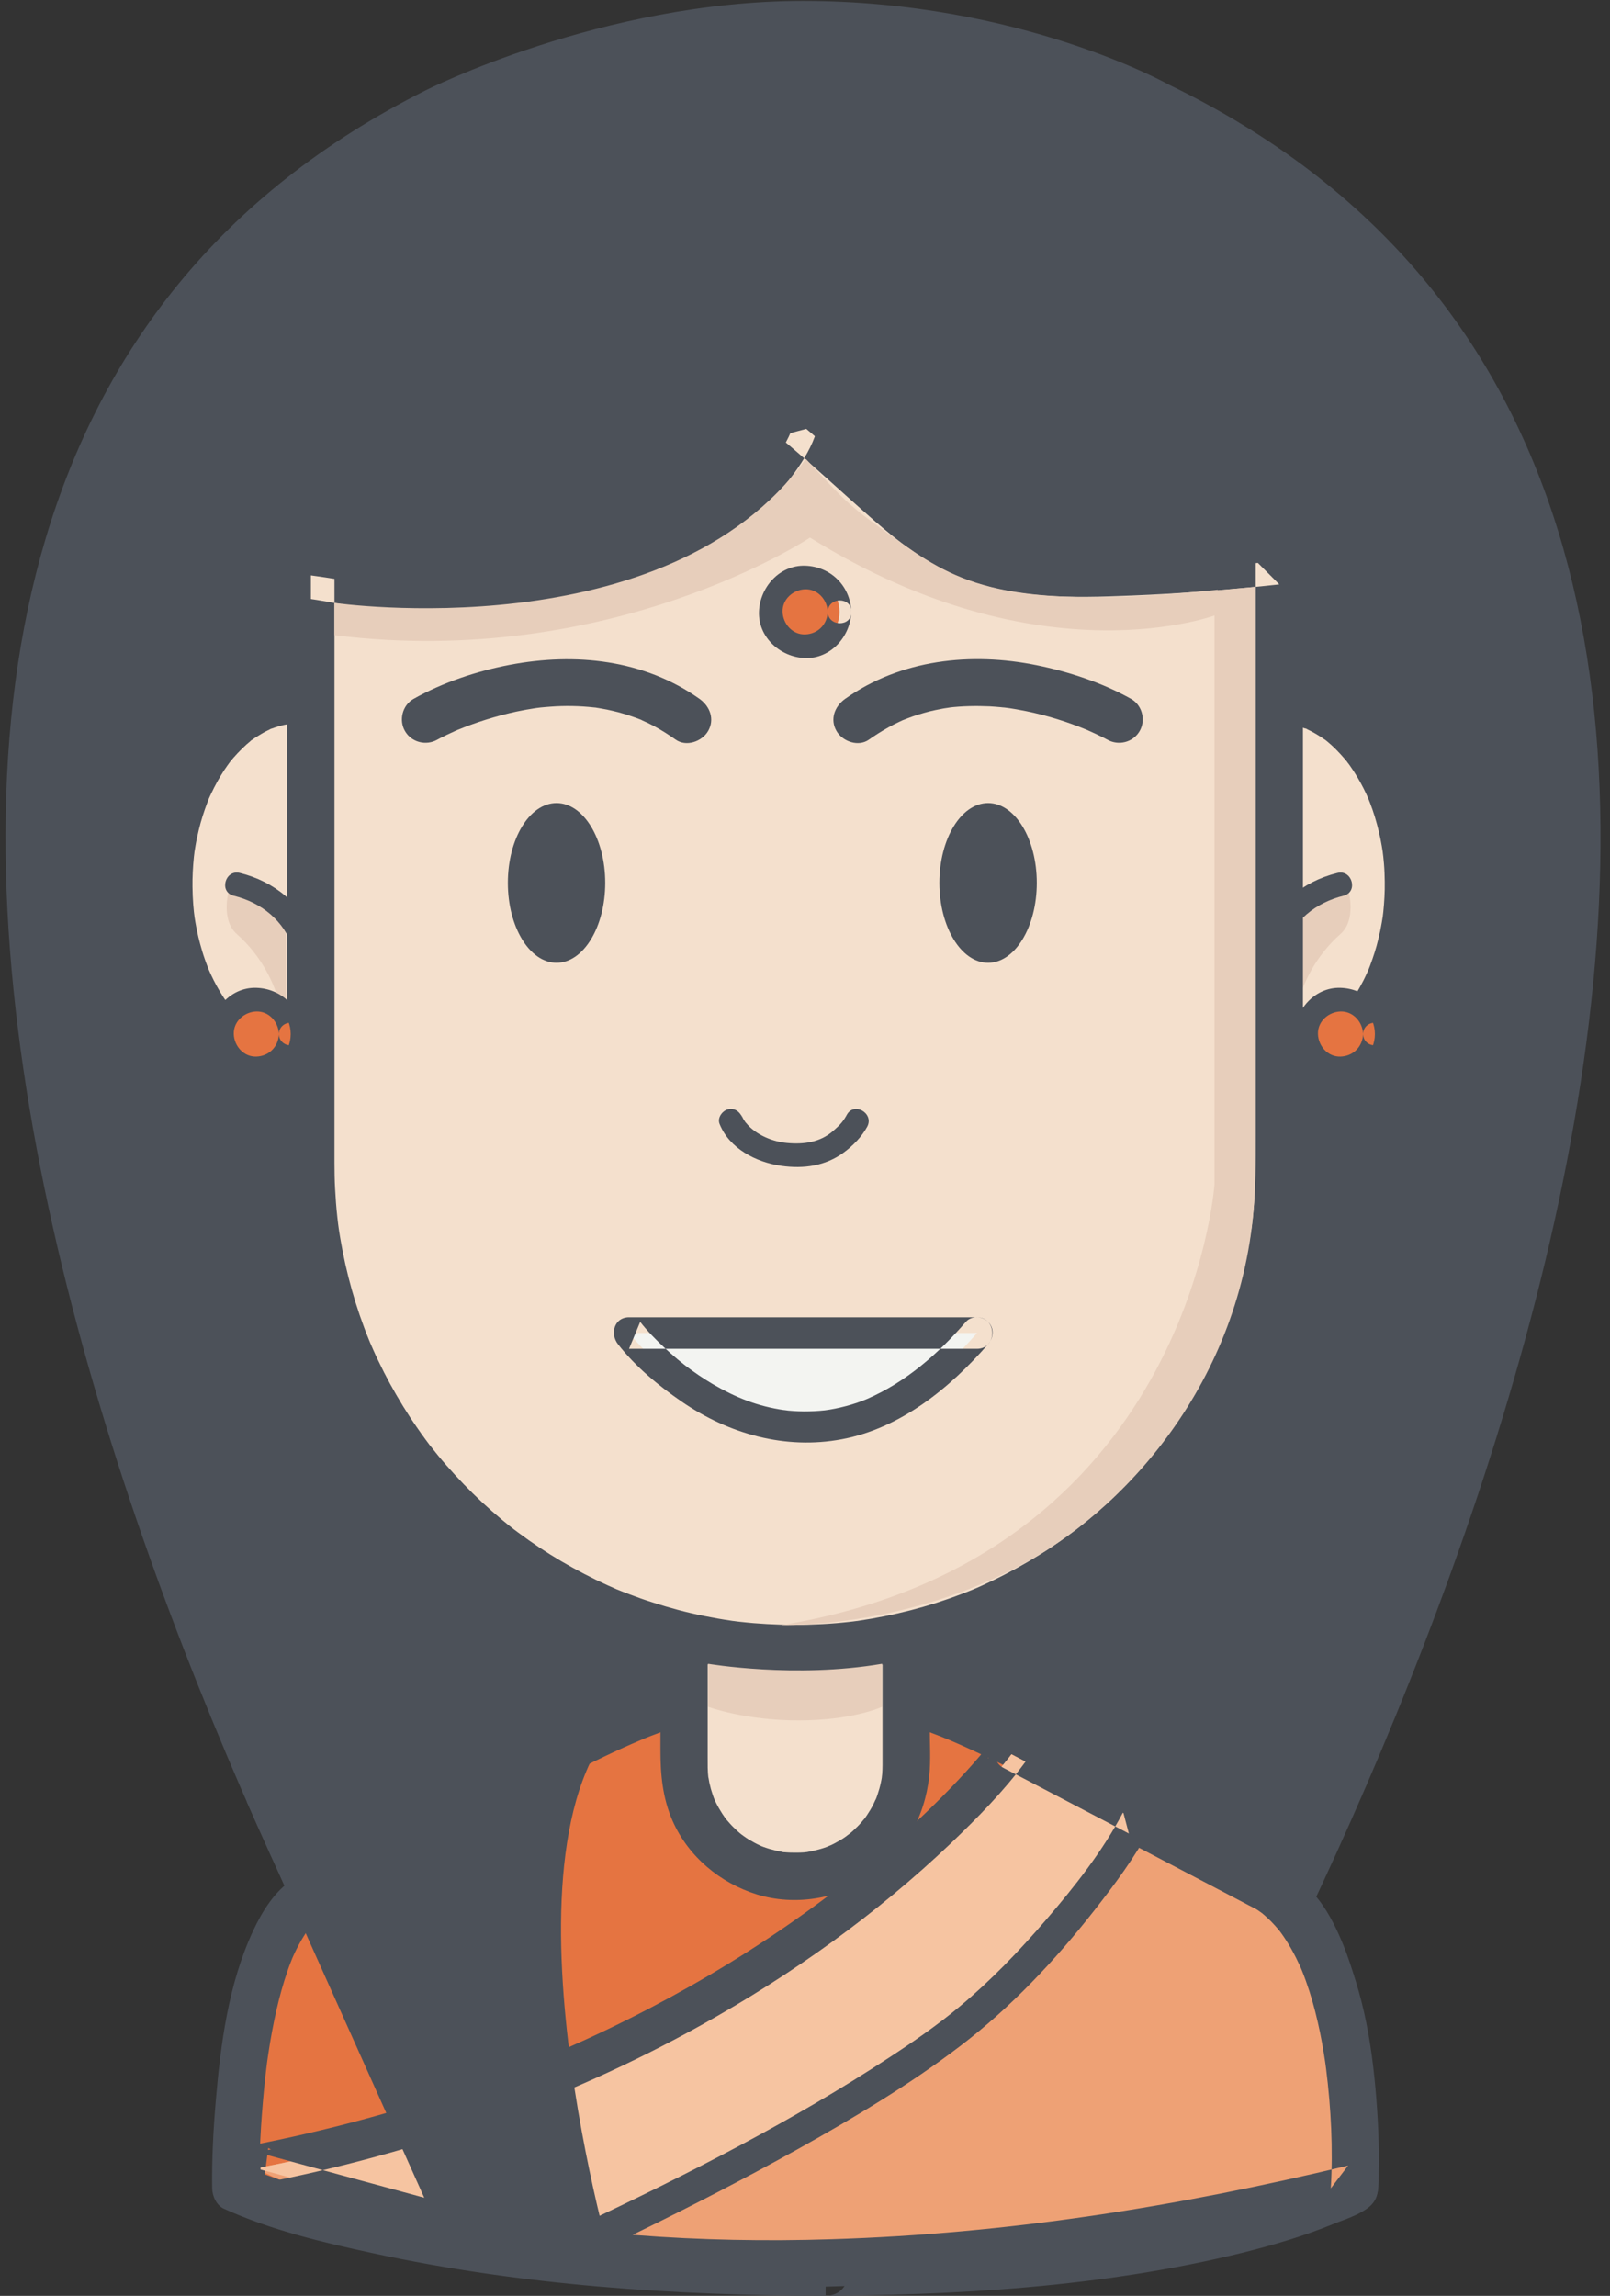 <?xml version="1.0" encoding="UTF-8"?>
<svg width="162px" height="231px" viewBox="0 0 162 231" version="1.1" xmlns="http://www.w3.org/2000/svg" xmlns:xlink="http://www.w3.org/1999/xlink">
    <rect x="0" y="0" width="162" height="231" fill="#333333" stroke="none"/>
    <!-- Generator: Sketch 48.2 (47327) - http://www.bohemiancoding.com/sketch -->
    <title>female3</title>
    <desc>Created with Sketch.</desc>
    <defs></defs>
    <g id="Page-1" stroke="none" stroke-width="1" fill="none" fill-rule="evenodd">
        <g id="female3">
            <path d="M42.808,9.101 C-40.685,50.985 21.364,180.47 44.6,220.58 L117.005,220.58 C140.347,180.28 202.869,49.771 117.613,8.519 C117.613,8.519 102.655,0.092 80.802,0.092 C60.551,0.092 42.808,9.101 42.808,9.101" id="Fill-512" fill="#4C5159"></path>
            <path d="M115.598,88.98 C115.598,99.23 121.443,107.54 128.655,107.54 C135.866,107.54 141.712,99.23 141.712,88.98 C141.712,78.72 135.866,70.41 128.655,70.41 C121.443,70.41 115.598,78.72 115.598,88.98" id="Fill-513" fill="#F4E0CD"></path>
            <path d="M113.224,88.98 C113.259,96.39 116.244,105.34 123.46,108.71 C126.844,110.29 130.462,110.22 133.849,108.71 C137.08,107.27 139.584,104.29 141.204,101.22 C145.133,93.78 145.032,84.18 141.204,76.73 C139.605,73.62 137.054,70.74 133.849,69.24 C130.465,67.66 126.848,67.73 123.46,69.24 C120.229,70.68 117.726,73.67 116.105,76.73 C114.127,80.48 113.243,84.76 113.224,88.98 C113.208,92.04 117.96,92.04 117.974,88.98 C117.992,85.19 118.806,81.55 120.624,78.37 C120.834,78.01 121.062,77.65 121.297,77.3 C121.412,77.13 121.532,76.96 121.653,76.79 C122.052,76.24 121.358,77.15 121.779,76.63 C122.313,75.96 122.91,75.35 123.551,74.79 C123.694,74.66 123.842,74.54 123.989,74.42 C123.542,74.78 124.036,74.4 124.112,74.34 C124.412,74.13 124.729,73.94 125.049,73.76 C125.363,73.57 125.69,73.42 126.023,73.27 C125.463,73.52 126.021,73.28 126.123,73.25 C126.348,73.16 126.575,73.1 126.805,73.03 C127.148,72.93 127.499,72.87 127.852,72.81 C127.211,72.91 127.809,72.82 127.933,72.81 C128.113,72.79 128.292,72.79 128.474,72.78 C128.834,72.77 129.196,72.79 129.556,72.82 C130.169,72.88 129.028,72.74 129.634,72.84 C129.868,72.88 130.102,72.93 130.332,72.99 C130.679,73.07 131.02,73.18 131.354,73.31 C131.931,73.51 130.892,73.09 131.452,73.34 C131.617,73.42 131.778,73.5 131.94,73.58 C132.267,73.75 132.581,73.94 132.891,74.14 C133.046,74.24 133.199,74.34 133.351,74.45 C133.562,74.61 133.552,74.6 133.319,74.42 C133.42,74.5 133.517,74.58 133.614,74.66 C134.216,75.16 134.761,75.73 135.272,76.32 C135.404,76.47 135.53,76.63 135.655,76.78 C135.321,76.37 135.738,76.91 135.777,76.96 C136.063,77.36 136.325,77.77 136.578,78.19 C137.028,78.94 137.415,79.72 137.761,80.53 C137.566,80.08 137.849,80.76 137.86,80.8 C137.943,81.01 138.019,81.22 138.094,81.44 C138.273,81.95 138.429,82.47 138.57,83 C138.825,83.93 139.009,84.88 139.151,85.83 C139.082,85.38 139.189,86.18 139.189,86.19 C139.218,86.44 139.238,86.69 139.258,86.93 C139.308,87.53 139.327,88.12 139.335,88.72 C139.351,89.74 139.291,90.75 139.189,91.76 C139.189,91.77 139.086,92.58 139.151,92.12 C139.118,92.36 139.076,92.6 139.034,92.84 C138.941,93.4 138.821,93.95 138.688,94.49 C138.471,95.4 138.186,96.28 137.86,97.15 C137.849,97.19 137.57,97.88 137.761,97.42 C137.676,97.63 137.582,97.83 137.488,98.03 C137.277,98.5 137.04,98.95 136.792,99.39 C136.586,99.76 136.36,100.12 136.13,100.48 C136.017,100.65 135.896,100.82 135.777,100.99 C135.739,101.05 135.327,101.59 135.655,101.17 C135.131,101.84 134.538,102.46 133.902,103.04 C133.761,103.17 133.614,103.29 133.468,103.41 C132.978,103.82 133.858,103.13 133.351,103.5 C133.052,103.72 132.737,103.92 132.42,104.1 C132.107,104.29 131.78,104.45 131.452,104.61 C130.896,104.87 131.925,104.42 131.354,104.64 C131.131,104.73 130.904,104.8 130.676,104.87 C130.334,104.97 129.984,105.05 129.634,105.11 C129.03,105.23 130.168,105.06 129.556,105.13 C129.376,105.14 129.196,105.15 129.018,105.16 C128.655,105.18 128.292,105.17 127.933,105.14 C127.811,105.13 127.204,105.05 127.852,105.14 C127.615,105.11 127.384,105.06 127.15,105.01 C126.802,104.93 126.462,104.82 126.123,104.71 C126.021,104.67 125.456,104.44 126.023,104.68 C125.855,104.61 125.693,104.53 125.531,104.45 C125.202,104.29 124.886,104.11 124.575,103.91 C124.417,103.82 124.264,103.71 124.112,103.61 C124.009,103.54 123.908,103.46 123.808,103.39 C124.039,103.57 124.05,103.58 123.842,103.41 C123.235,102.92 122.685,102.37 122.168,101.78 C122.035,101.63 121.907,101.48 121.779,101.32 C121.353,100.8 122.059,101.71 121.653,101.16 C121.363,100.77 121.099,100.36 120.843,99.94 C120.345,99.14 119.925,98.29 119.549,97.42 C119.745,97.88 119.462,97.19 119.45,97.15 C119.367,96.94 119.292,96.73 119.216,96.51 C119.036,96 118.883,95.48 118.739,94.95 C118.613,94.49 118.509,94.02 118.411,93.56 C118.36,93.32 118.317,93.08 118.274,92.84 C118.26,92.76 118.126,91.87 118.178,92.26 C118.036,91.17 117.979,90.07 117.974,88.98 C117.96,85.91 113.208,85.91 113.224,88.98" id="Fill-514" fill="#4C5159"></path>
            <path d="M135.686,89.64 C135.686,89.64 136.509,92.54 134.885,93.97 C129.765,98.48 129.927,105.08 129.927,105.08 L129.927,93.32 L131.589,91.46 L135.686,89.64" id="Fill-515" fill="#E7CEBB"></path>
            <path d="M128.7,99.23 C128.571,97.74 128.771,96.73 129.232,95.33 C130.117,92.63 132.391,90.82 135.2,90.12 C136.686,89.75 136.056,87.46 134.569,87.83 C131.063,88.7 128.376,90.95 127.075,94.32 C126.496,95.83 126.183,97.61 126.324,99.23 C126.457,100.74 128.834,100.75 128.7,99.23" id="Fill-516" fill="#4C5159"></path>
            <path d="M81.572,228.61 C122.453,228.61 136.283,220.18 136.283,220.18 C136.283,220.18 136.625,197.01 129.442,191.21 C129.442,191.21 102.587,174 91.128,171.02 L68.88,171.02 C57.42,174 30.566,191.21 30.566,191.21 C23.381,197.01 23.725,220.18 23.725,220.18 C23.725,220.18 42.197,228.61 83.076,228.61 L81.572,228.61" id="Fill-517" fill="#E57441"></path>
            <path d="M81.572,230.99 C96.081,230.98 110.882,230.14 125.02,226.66 C128.143,225.88 131.251,224.97 134.23,223.74 C135.441,223.25 137.6,222.63 138.333,221.38 C138.93,220.36 138.66,218.64 138.632,217.52 C138.574,215.24 138.442,212.97 138.235,210.7 C137.71,204.91 136.86,198.84 134.211,193.59 C133.344,191.88 132.117,190.1 130.472,189.06 C129.468,188.42 128.456,187.78 127.443,187.16 C122.93,184.35 118.363,181.63 113.738,179.02 C108.298,175.95 102.769,173 97.005,170.58 C95.874,170.11 94.729,169.66 93.568,169.27 C92.699,168.98 91.79,168.64 90.862,168.64 C88.673,168.64 86.481,168.64 84.29,168.64 C81.1,168.64 77.909,168.64 74.719,168.64 C72.79,168.64 70.858,168.64 68.928,168.64 C67.898,168.64 66.751,169.16 65.791,169.5 C64.455,169.97 63.146,170.51 61.844,171.07 C56.198,173.49 50.782,176.46 45.446,179.49 C40.946,182.04 36.505,184.7 32.11,187.44 C31.216,187.99 30.324,188.55 29.436,189.12 C27.624,190.28 26.36,192.36 25.472,194.26 C22.979,199.61 22.191,205.68 21.701,211.5 C21.458,214.38 21.307,217.29 21.349,220.18 C21.36,220.96 21.779,221.89 22.526,222.23 C27.271,224.39 32.519,225.63 37.587,226.72 C52.487,229.94 67.863,230.98 83.076,230.99 C83.076,229.4 83.076,227.82 83.076,226.24 C82.575,226.24 82.074,226.24 81.572,226.24 C78.51,226.24 78.51,230.99 81.572,230.99 C82.074,230.99 82.575,230.99 83.076,230.99 C86.141,230.99 86.141,226.24 83.076,226.24 C74.146,226.23 65.213,225.84 56.331,224.9 C55.446,224.8 54.563,224.7 53.68,224.6 C53.252,224.54 52.824,224.49 52.397,224.44 C52.188,224.41 51.977,224.38 51.768,224.36 C51.667,224.34 50.781,224.23 51.366,224.3 C49.741,224.09 48.119,223.84 46.5,223.58 C43.742,223.13 40.993,222.61 38.264,222.01 C34.739,221.24 31.234,220.33 27.809,219.19 C26.948,218.9 26.092,218.59 25.247,218.26 C24.949,218.14 24.064,217.77 25.145,218.23 C25.071,218.2 24.996,218.16 24.923,218.13 C25.315,218.82 25.708,219.5 26.099,220.18 C26.053,216.91 26.245,213.63 26.553,210.37 C26.615,209.71 26.687,209.04 26.765,208.38 C26.805,208.04 26.847,207.7 26.891,207.36 C26.805,208.03 26.883,207.43 26.9,207.31 C26.932,207.08 26.966,206.85 27.001,206.62 C27.215,205.18 27.479,203.74 27.798,202.33 C28.107,200.96 28.481,199.6 28.939,198.28 C29.044,197.97 29.155,197.67 29.271,197.38 C29.327,197.23 29.386,197.08 29.445,196.94 C29.189,197.57 29.393,197.06 29.448,196.94 C29.706,196.35 29.996,195.78 30.313,195.23 C30.453,194.99 30.602,194.75 30.755,194.52 C30.859,194.36 31.428,193.61 30.934,194.24 C31.271,193.81 31.649,193.41 32.06,193.05 C32.416,192.74 31.493,193.44 31.869,193.2 C31.995,193.12 32.123,193.04 32.25,192.96 C33.479,192.18 34.715,191.41 35.955,190.64 C40.687,187.73 45.473,184.89 50.332,182.19 C53.098,180.65 55.891,179.16 58.725,177.75 C60.046,177.09 61.379,176.45 62.724,175.84 C63.326,175.57 63.931,175.31 64.539,175.05 C63.877,175.33 64.828,174.93 64.99,174.86 C65.316,174.73 65.645,174.6 65.974,174.48 C67.022,174.07 68.085,173.71 69.167,173.4 C69.784,173.23 68.419,173.39 69.17,173.39 C69.539,173.39 69.908,173.39 70.276,173.39 C72.675,173.39 75.073,173.39 77.472,173.39 C80.714,173.39 83.957,173.39 87.198,173.39 C88.276,173.39 89.353,173.39 90.429,173.39 C90.651,173.39 90.874,173.39 91.097,173.39 C90.603,173.39 90.482,173.3 90.957,173.43 C91.241,173.51 91.522,173.6 91.803,173.69 C92.94,174.05 94.057,174.47 95.161,174.92 C95.307,174.98 95.451,175.04 95.596,175.1 C96.111,175.32 95.098,174.89 95.616,175.11 C95.917,175.24 96.218,175.37 96.517,175.5 C97.193,175.8 97.866,176.11 98.534,176.42 C108.346,181.01 117.71,186.64 126.872,192.4 C127.258,192.64 127.641,192.88 128.023,193.13 C128.091,193.17 128.161,193.21 128.229,193.26 C127.97,193.09 127.694,192.83 128.039,193.13 C128.259,193.32 128.46,193.53 128.657,193.74 C128.784,193.88 129.345,194.6 128.864,193.97 C129.026,194.18 129.179,194.41 129.328,194.63 C129.669,195.15 129.966,195.7 130.239,196.26 C130.374,196.53 130.5,196.8 130.621,197.08 C130.841,197.58 130.412,196.57 130.621,197.08 C130.681,197.23 130.737,197.38 130.792,197.52 C131.048,198.18 131.269,198.85 131.474,199.53 C131.89,200.89 132.217,202.29 132.498,203.69 C132.636,204.37 132.759,205.06 132.872,205.75 C132.929,206.1 132.981,206.44 133.032,206.79 C133.058,206.96 133.083,207.13 133.106,207.31 C133.124,207.42 133.14,207.53 133.155,207.65 C133.108,207.3 133.102,207.26 133.138,207.53 C133.474,210.1 133.677,212.69 133.801,215.29 C133.876,216.92 133.931,218.55 133.907,220.18 C134.3,219.5 134.691,218.82 135.084,218.13 C134.862,218.27 134.628,218.38 134.396,218.5 C134.102,218.65 133.805,218.79 133.506,218.92 C133.318,219.01 133.13,219.09 132.942,219.17 C132.422,219.4 133.32,219.01 133.137,219.09 C133.002,219.15 132.868,219.2 132.733,219.26 C129.66,220.5 126.453,221.42 123.233,222.2 C120.827,222.79 118.399,223.27 115.96,223.7 C114.511,223.95 113.058,224.18 111.602,224.39 C111.408,224.42 111.215,224.44 111.021,224.47 C110.929,224.48 110.271,224.57 110.866,224.49 C110.465,224.54 110.063,224.6 109.661,224.65 C108.754,224.76 107.847,224.87 106.938,224.97 C98.519,225.9 90.039,226.23 81.572,226.24 C78.51,226.24 78.51,230.99 81.572,230.99" id="Fill-518" fill="#4C5159"></path>
            <path d="M68.831,164.23 L68.831,177.61 C68.831,183.78 73.833,188.79 80.005,188.79 C86.175,188.79 91.177,183.78 91.177,177.61 L91.177,164.23 L68.831,164.23" id="Fill-519" fill="#F4E0CD"></path>
            <path d="M66.455,164.23 C66.455,168.17 66.455,172.12 66.455,176.06 C66.455,178.54 66.66,180.89 67.678,183.21 C69.254,186.79 72.45,189.46 76.164,190.61 C79.966,191.79 84.331,191.07 87.599,188.82 C91.033,186.47 93.057,182.82 93.499,178.71 C93.673,177.09 93.552,175.39 93.552,173.76 C93.552,171.29 93.552,168.82 93.552,166.35 C93.552,165.65 93.552,164.94 93.552,164.23 C93.552,162.94 92.472,161.86 91.177,161.86 C83.797,161.86 76.417,161.86 69.038,161.86 C68.968,161.86 68.9,161.86 68.831,161.86 C65.768,161.86 65.768,166.61 68.831,166.61 C76.21,166.61 83.59,166.61 90.97,166.61 C91.038,166.61 91.106,166.61 91.177,166.61 C90.385,165.82 89.593,165.03 88.801,164.23 C88.801,168.17 88.801,172.12 88.801,176.06 C88.801,176.57 88.801,177.09 88.801,177.6 C88.801,177.9 88.787,178.2 88.767,178.5 C88.763,178.56 88.669,179.28 88.749,178.73 C88.719,178.94 88.675,179.15 88.632,179.36 C88.545,179.78 88.423,180.19 88.29,180.59 C88.224,180.79 88.146,180.99 88.067,181.18 C88.263,180.69 87.911,181.48 87.868,181.57 C87.68,181.94 87.462,182.29 87.231,182.64 C87.118,182.81 86.994,182.98 86.872,183.14 C87.183,182.72 86.76,183.26 86.72,183.3 C86.449,183.62 86.153,183.91 85.851,184.19 C85.698,184.33 85.54,184.46 85.382,184.59 C85.78,184.26 85.109,184.79 85.03,184.84 C84.687,185.08 84.324,185.28 83.958,185.48 C83.773,185.58 83.583,185.66 83.394,185.75 C83.876,185.53 83.243,185.8 83.183,185.83 C82.785,185.98 82.376,186.09 81.964,186.19 C81.756,186.25 81.544,186.28 81.333,186.32 C81.054,186.37 81.05,186.37 81.323,186.33 C81.177,186.35 81.032,186.36 80.888,186.38 C80.446,186.41 80.002,186.41 79.56,186.4 C79.339,186.39 79.12,186.38 78.902,186.36 C78.188,186.29 79.376,186.44 78.673,186.32 C78.252,186.25 77.837,186.15 77.427,186.03 C77.224,185.97 77.024,185.9 76.824,185.83 C76.692,185.78 76.562,185.73 76.431,185.68 C76.677,185.78 76.675,185.77 76.423,185.66 C76.045,185.49 75.682,185.28 75.325,185.07 C75.147,184.96 74.976,184.84 74.806,184.72 C74.753,184.69 74.216,184.27 74.626,184.59 C74.304,184.34 74.002,184.05 73.709,183.76 C73.563,183.61 73.426,183.46 73.288,183.3 C73.196,183.2 73.108,183.1 73.021,182.99 C73.178,183.2 73.175,183.2 73.013,182.98 C72.766,182.64 72.546,182.29 72.337,181.93 C72.231,181.75 72.138,181.57 72.043,181.38 C72.015,181.32 71.733,180.69 71.938,181.18 C71.774,180.79 71.646,180.39 71.529,179.99 C71.471,179.78 71.423,179.57 71.375,179.36 C71.354,179.27 71.214,178.39 71.282,178.93 C71.192,178.22 71.206,177.51 71.206,176.8 C71.206,172.66 71.206,168.53 71.206,164.39 C71.206,164.34 71.206,164.28 71.206,164.23 C71.206,161.17 66.455,161.17 66.455,164.23" id="Fill-520" fill="#4C5159"></path>
            <path d="M43.103,88.98 C43.103,99.23 37.258,107.54 30.047,107.54 C22.836,107.54 16.99,99.23 16.99,88.98 C16.99,78.72 22.836,70.41 30.047,70.41 C37.258,70.41 43.103,78.72 43.103,88.98" id="Fill-521" fill="#F4E0CD"></path>
            <path d="M40.728,88.98 C40.71,92.76 39.896,96.4 38.078,99.58 C37.868,99.94 37.64,100.3 37.405,100.65 C37.29,100.82 37.169,100.99 37.048,101.16 C36.65,101.71 37.343,100.8 36.921,101.32 C36.39,101.99 35.792,102.6 35.151,103.17 C35.009,103.29 34.86,103.41 34.712,103.53 C35.16,103.17 34.666,103.55 34.59,103.61 C34.289,103.82 33.974,104.01 33.654,104.2 C33.338,104.38 33.011,104.53 32.68,104.68 C33.238,104.43 32.683,104.67 32.579,104.71 C32.354,104.79 32.126,104.85 31.896,104.92 C31.553,105.02 31.203,105.09 30.849,105.14 C31.492,105.04 30.895,105.13 30.769,105.14 C30.59,105.16 30.409,105.16 30.229,105.17 C29.868,105.18 29.505,105.16 29.146,105.13 C28.533,105.07 29.673,105.21 29.068,105.11 C28.833,105.07 28.602,105.02 28.37,104.96 C28.022,104.88 27.683,104.77 27.347,104.64 C26.774,104.44 27.81,104.86 27.25,104.61 C27.084,104.53 26.922,104.45 26.762,104.37 C26.435,104.2 26.121,104.01 25.812,103.81 C25.656,103.71 25.503,103.61 25.352,103.5 C25.14,103.34 25.149,103.35 25.382,103.53 C25.284,103.45 25.185,103.37 25.088,103.29 C24.486,102.79 23.94,102.22 23.43,101.63 C23.298,101.48 23.172,101.32 23.045,101.17 C23.38,101.58 22.963,101.05 22.925,100.99 C22.639,100.59 22.377,100.18 22.124,99.76 C21.672,99.01 21.288,98.23 20.939,97.42 C21.136,97.88 20.854,97.19 20.842,97.15 C20.759,96.94 20.684,96.73 20.608,96.51 C20.428,96 20.275,95.48 20.131,94.95 C19.877,94.02 19.694,93.07 19.55,92.12 C19.619,92.57 19.513,91.77 19.512,91.76 C19.485,91.51 19.464,91.26 19.444,91.02 C19.396,90.42 19.375,89.83 19.367,89.23 C19.353,88.22 19.41,87.2 19.512,86.19 C19.513,86.18 19.615,85.38 19.55,85.83 C19.584,85.59 19.625,85.35 19.667,85.11 C19.76,84.55 19.881,84.01 20.013,83.46 C20.232,82.55 20.516,81.67 20.842,80.8 C20.853,80.77 21.131,80.07 20.939,80.53 C21.026,80.32 21.12,80.12 21.213,79.92 C21.425,79.46 21.662,79.01 21.91,78.56 C22.116,78.19 22.342,77.83 22.573,77.47 C22.686,77.3 22.806,77.13 22.925,76.96 C22.962,76.91 23.375,76.36 23.045,76.78 C23.572,76.11 24.165,75.49 24.799,74.91 C24.94,74.79 25.087,74.66 25.234,74.54 C25.724,74.13 24.843,74.83 25.352,74.45 C25.65,74.23 25.964,74.04 26.283,73.85 C26.594,73.66 26.92,73.5 27.25,73.34 C27.806,73.08 26.777,73.53 27.347,73.31 C27.569,73.22 27.797,73.15 28.026,73.08 C28.367,72.98 28.717,72.9 29.068,72.84 C29.671,72.72 28.534,72.89 29.146,72.82 C29.325,72.81 29.505,72.8 29.685,72.79 C30.046,72.77 30.409,72.79 30.769,72.81 C30.891,72.82 31.497,72.9 30.849,72.81 C31.085,72.84 31.319,72.89 31.55,72.94 C31.9,73.02 32.241,73.13 32.579,73.25 C32.681,73.28 33.245,73.51 32.68,73.27 C32.845,73.34 33.008,73.42 33.17,73.5 C33.5,73.66 33.816,73.84 34.126,74.04 C34.284,74.13 34.438,74.24 34.59,74.34 C34.693,74.42 34.793,74.49 34.893,74.56 C34.663,74.38 34.651,74.37 34.859,74.54 C35.466,75.03 36.017,75.58 36.534,76.17 C36.667,76.32 36.795,76.47 36.921,76.63 C37.35,77.15 36.644,76.25 37.048,76.79 C37.337,77.18 37.604,77.59 37.86,78.01 C38.357,78.81 38.778,79.66 39.153,80.53 C38.958,80.08 39.24,80.76 39.252,80.8 C39.334,81.01 39.411,81.22 39.485,81.44 C39.666,81.95 39.819,82.47 39.963,83 C40.088,83.46 40.193,83.93 40.292,84.39 C40.341,84.63 40.384,84.87 40.427,85.11 C40.442,85.19 40.576,86.09 40.524,85.69 C40.666,86.78 40.723,87.88 40.728,88.98 C40.742,92.04 45.494,92.04 45.479,88.98 C45.443,81.56 42.458,72.61 35.242,69.24 C31.857,67.66 28.24,67.73 24.852,69.24 C21.622,70.68 19.118,73.67 17.499,76.73 C13.569,84.17 13.67,93.77 17.499,101.22 C19.098,104.33 21.647,107.21 24.852,108.71 C28.236,110.29 31.854,110.22 35.242,108.71 C38.473,107.27 40.976,104.29 42.595,101.22 C44.575,97.47 45.459,93.2 45.479,88.98 C45.494,85.91 40.742,85.91 40.728,88.98" id="Fill-522" fill="#4C5159"></path>
            <path d="M31.281,57.891 L31.281,117.14 C31.281,144.05 53.094,165.86 80.005,165.86 C106.913,165.86 128.727,144.05 128.727,117.14 L128.727,56.42 C128.727,56.42 108.513,58.65 101.472,57.133 C92.927,55.288 89.833,50.322 80.003,42.214 C80.003,42.214 77.245,56.183 47.792,59.03 C38.77,59.91 39.413,58.98 31.281,57.891" id="Fill-523" fill="#F4E0CD"></path>
            <path d="M28.905,57.891 C28.905,63.61 28.905,69.34 28.905,75.06 C28.905,85.11 28.905,95.16 28.905,105.21 C28.905,112.07 28.539,119.08 29.66,125.87 C32.013,140.13 40.826,152.89 53.025,160.54 C65.587,168.43 81.485,170.33 95.591,165.82 C109.276,161.44 120.795,151.16 126.637,138.03 C129.562,131.46 131.104,124.33 131.104,117.13 C131.104,115.39 131.104,113.65 131.104,111.92 C131.104,102.69 131.104,93.47 131.104,84.25 C131.104,75.84 131.104,67.44 131.104,59.03 C131.104,58.159 131.104,57.289 131.104,56.42 C131.104,55.233 130.018,53.902 128.727,54.044 C124.859,54.471 120.976,54.778 117.09,55.009 C113.988,55.194 110.879,55.317 107.77,55.28 C106.433,55.264 105.092,55.213 103.759,55.089 C103.481,55.063 103.205,55.032 102.93,54.998 C103.776,55.102 102.873,54.985 102.676,54.951 C101.934,54.826 101.2,54.639 100.476,54.436 C100.092,54.327 99.714,54.204 99.337,54.076 C99.152,54.014 98.972,53.946 98.79,53.88 C98.687,53.842 97.911,53.527 98.476,53.766 C97.683,53.431 96.917,53.035 96.171,52.607 C95.425,52.178 94.708,51.697 94.009,51.195 C93.856,51.084 93.706,50.973 93.555,50.86 C93.454,50.783 93.353,50.707 93.253,50.63 C93.48,50.807 93.489,50.812 93.278,50.647 C92.918,50.362 92.563,50.069 92.21,49.775 C88.627,46.78 85.284,43.512 81.683,40.535 C81.012,39.98 80.249,39.682 79.372,39.923 C78.618,40.131 77.872,40.788 77.714,41.583 C77.646,41.921 77.521,42.253 77.395,42.572 C77.175,43.136 77.701,41.892 77.405,42.544 C77.31,42.758 77.204,42.969 77.096,43.177 C76.837,43.674 76.545,44.152 76.232,44.615 C76.055,44.88 75.867,45.139 75.675,45.393 C75.446,45.694 76.075,44.879 75.838,45.181 C75.783,45.249 75.729,45.317 75.673,45.385 C75.54,45.55 75.403,45.711 75.263,45.872 C74.706,46.515 74.103,47.116 73.472,47.688 C73.13,47.998 72.774,48.297 72.414,48.588 C72.319,48.664 72.224,48.739 72.128,48.815 C72.714,48.355 72.341,48.649 72.214,48.744 C71.972,48.925 71.728,49.101 71.482,49.274 C70.51,49.956 69.49,50.569 68.446,51.136 C67.933,51.414 67.41,51.676 66.885,51.93 C66.583,52.074 66.277,52.214 65.972,52.352 C65.814,52.421 65.656,52.49 65.498,52.559 C64.947,52.797 65.978,52.36 65.417,52.593 C64,53.179 62.548,53.681 61.083,54.128 C59.391,54.643 57.674,55.065 55.946,55.43 C54.093,55.821 51.864,56.183 50.298,56.38 C46.905,56.809 43.387,57.219 39.965,56.91 C39.77,56.891 38.792,56.767 39.629,56.88 C39.354,56.843 39.081,56.8 38.806,56.754 C38.211,56.656 37.618,56.543 37.027,56.432 C35.327,56.115 33.624,55.833 31.911,55.601 C30.629,55.427 29.367,55.888 28.99,57.259 C28.682,58.38 29.363,60.01 30.648,60.18 C33.762,60.6 36.838,61.36 39.965,61.66 C43.643,62.02 47.463,61.51 51.104,61.03 C58.116,60.1 65.158,58.42 71.376,54.944 C74.883,52.981 78.065,50.354 80.334,47.014 C81.169,45.786 81.991,44.317 82.294,42.847 C82.294,42.847 82.294,42.847 82.294,42.846 C80.97,43.195 79.647,43.544 78.323,43.894 C81.61,46.611 84.705,49.536 87.918,52.338 C90.403,54.503 93.037,56.55 96.079,57.868 C101.726,60.31 107.844,60.17 113.879,59.92 C118.836,59.72 123.796,59.34 128.727,58.8 C127.936,58.002 127.144,57.212 126.352,56.42 C126.352,62.05 126.352,67.67 126.352,73.3 C126.352,83.4 126.352,93.5 126.352,103.6 C126.352,107.15 126.352,110.7 126.352,114.25 C126.352,116.98 126.356,119.71 126.067,122.43 C126.045,122.65 126.02,122.87 125.992,123.09 C125.985,123.15 125.89,123.86 125.965,123.32 C125.905,123.75 125.838,124.17 125.768,124.6 C125.615,125.52 125.431,126.44 125.227,127.35 C124.837,129.08 124.34,130.79 123.762,132.47 C123.488,133.27 123.187,134.06 122.87,134.84 C122.848,134.9 122.576,135.54 122.786,135.05 C122.704,135.25 122.618,135.44 122.535,135.63 C122.338,136.08 122.13,136.52 121.919,136.96 C121.172,138.54 120.328,140.06 119.414,141.55 C118.979,142.25 118.52,142.95 118.048,143.63 C117.812,143.98 117.568,144.31 117.325,144.65 C117.202,144.82 117.079,144.98 116.954,145.15 C116.871,145.26 116.788,145.37 116.703,145.48 C116.864,145.28 116.861,145.28 116.693,145.49 C115.63,146.86 114.487,148.15 113.286,149.4 C112.086,150.64 110.812,151.81 109.487,152.92 C109.168,153.18 108.845,153.44 108.521,153.7 C108.475,153.74 107.929,154.16 108.345,153.84 C108.181,153.97 108.015,154.09 107.849,154.21 C107.126,154.75 106.386,155.27 105.637,155.77 C104.187,156.73 102.683,157.6 101.14,158.4 C100.396,158.79 99.641,159.15 98.877,159.5 C98.687,159.59 98.493,159.67 98.302,159.76 C98.247,159.78 97.604,160.05 98.096,159.85 C97.642,160.04 97.185,160.22 96.725,160.39 C93.396,161.67 89.923,162.55 86.396,163.07 C85.683,163.17 86.882,163.01 86.165,163.1 C85.948,163.13 85.731,163.16 85.515,163.18 C85.08,163.23 84.644,163.27 84.208,163.31 C83.255,163.39 82.298,163.44 81.341,163.47 C79.493,163.52 77.642,163.46 75.8,163.31 C75.363,163.27 74.927,163.23 74.491,163.18 C74.275,163.16 74.059,163.13 73.842,163.1 C73.124,163.01 74.325,163.17 73.61,163.07 C72.683,162.94 71.761,162.77 70.841,162.59 C69.096,162.24 67.374,161.78 65.678,161.23 C64.872,160.98 64.074,160.69 63.283,160.39 C62.889,160.24 62.497,160.09 62.107,159.93 C61.46,159.66 62.54,160.12 61.899,159.84 C61.642,159.73 61.386,159.61 61.13,159.5 C59.54,158.78 57.995,157.97 56.491,157.09 C54.996,156.21 53.553,155.25 52.16,154.21 C51.992,154.09 51.827,153.97 51.662,153.84 C52.08,154.16 51.534,153.74 51.487,153.7 C51.162,153.45 50.841,153.18 50.521,152.92 C49.829,152.34 49.158,151.75 48.499,151.14 C47.231,149.96 46.034,148.71 44.898,147.41 C44.353,146.79 43.828,146.15 43.313,145.49 C42.887,144.95 43.596,145.87 43.178,145.32 C43.053,145.15 42.929,144.98 42.806,144.82 C42.518,144.43 42.237,144.03 41.96,143.63 C40.969,142.21 40.064,140.72 39.23,139.2 C38.829,138.46 38.45,137.72 38.088,136.96 C37.906,136.59 37.731,136.21 37.558,135.82 C37.472,135.63 37.389,135.44 37.305,135.24 C37.196,134.99 37.194,134.99 37.297,135.23 C37.243,135.1 37.19,134.97 37.137,134.84 C35.792,131.55 34.833,128.11 34.241,124.6 C34.167,124.17 34.103,123.75 34.042,123.32 C34.12,123.86 34.021,123.15 34.014,123.09 C33.988,122.87 33.963,122.65 33.939,122.43 C33.835,121.49 33.765,120.54 33.716,119.59 C33.671,118.74 33.655,117.88 33.655,117.03 C33.655,114.96 33.655,112.89 33.655,110.82 C33.655,101.32 33.655,91.82 33.655,82.32 C33.655,74.59 33.655,66.85 33.655,59.11 C33.655,58.71 33.655,58.299 33.655,57.891 C33.655,54.828 28.905,54.828 28.905,57.891" id="Fill-524" fill="#4C5159"></path>
            <path d="M23.016,89.64 C23.016,89.64 22.194,92.54 23.818,93.97 C28.938,98.48 28.776,105.08 28.776,105.08 L28.776,93.32 L27.113,91.46 L23.016,89.64" id="Fill-525" fill="#E7CEBB"></path>
            <path d="M32.376,99.23 C32.519,97.6 32.188,95.84 31.625,94.32 C30.374,90.95 27.601,88.69 24.134,87.83 C22.646,87.46 22.016,89.75 23.501,90.12 C26.339,90.82 28.549,92.64 29.47,95.33 C29.945,96.72 30.13,97.75 30.001,99.23 C29.868,100.75 32.244,100.74 32.376,99.23" id="Fill-526" fill="#4C5159"></path>
            <path d="M44.007,74.42 C44.2,74.31 44.398,74.21 44.595,74.12 C44.842,73.99 45.09,73.87 45.34,73.76 C45.498,73.68 45.656,73.61 45.815,73.54 C45.982,73.47 46.656,73.18 45.901,73.5 C47.866,72.68 49.91,72.04 51.993,71.59 C52.577,71.47 53.164,71.36 53.752,71.27 C53.888,71.25 54.023,71.23 54.158,71.21 C53.578,71.29 54.267,71.2 54.348,71.19 C54.697,71.15 55.047,71.13 55.397,71.1 C56.857,70.99 58.325,71.02 59.779,71.18 C60.065,71.21 60.079,71.21 59.822,71.18 C60.049,71.21 60.274,71.25 60.5,71.29 C60.879,71.35 61.255,71.43 61.631,71.52 C62.399,71.69 63.154,71.93 63.896,72.19 C64.047,72.25 64.199,72.3 64.348,72.36 C65.084,72.65 63.952,72.18 64.68,72.51 C65.059,72.67 65.43,72.86 65.797,73.05 C66.562,73.46 67.289,73.93 67.992,74.42 C69.05,75.17 70.63,74.61 71.241,73.57 C71.939,72.38 71.442,71.07 70.39,70.32 C64.804,66.36 57.893,65.64 51.305,66.89 C47.989,67.52 44.563,68.66 41.61,70.32 C40.483,70.96 40.111,72.47 40.757,73.57 C41.418,74.7 42.879,75.06 44.007,74.42" id="Fill-527" fill="#4C5159"></path>
            <path d="M113.813,70.32 C110.907,68.69 107.564,67.59 104.312,66.93 C97.692,65.59 90.647,66.34 85.033,70.32 C83.979,71.07 83.483,72.38 84.181,73.57 C84.792,74.61 86.372,75.17 87.431,74.42 C88.067,73.97 88.723,73.56 89.403,73.18 C89.769,72.97 90.142,72.79 90.519,72.61 C90.668,72.54 90.816,72.47 90.967,72.4 C90.577,72.58 91.306,72.27 91.302,72.28 C92.039,71.99 92.799,71.77 93.565,71.57 C93.94,71.48 94.317,71.4 94.697,71.33 C94.848,71.3 94.999,71.27 95.149,71.25 C95.194,71.24 95.938,71.14 95.419,71.2 C96.804,71.03 98.206,71.01 99.6,71.07 C99.952,71.09 100.307,71.12 100.658,71.15 C100.798,71.17 100.937,71.18 101.075,71.19 C101.155,71.2 101.847,71.29 101.266,71.21 C101.927,71.3 102.586,71.42 103.239,71.55 C105.35,71.98 107.414,72.63 109.404,73.45 C109.635,73.55 109.562,73.52 109.182,73.36 C109.29,73.4 109.397,73.45 109.505,73.5 C109.669,73.57 109.83,73.64 109.993,73.72 C110.253,73.84 110.511,73.96 110.767,74.09 C110.985,74.19 111.202,74.3 111.416,74.42 C112.545,75.06 114.004,74.7 114.665,73.57 C115.312,72.47 114.94,70.96 113.813,70.32" id="Fill-528" fill="#4C5159"></path>
            <path d="M60.898,88.83 C60.898,93.27 58.706,96.87 56,96.87 C53.293,96.87 51.1,93.27 51.1,88.83 C51.1,84.39 53.293,80.8 56,80.8 C58.706,80.8 60.898,84.39 60.898,88.83" id="Fill-529" fill="#4C5159"></path>
            <path d="M104.323,88.83 C104.323,93.27 102.129,96.87 99.423,96.87 C96.718,96.87 94.523,93.27 94.523,88.83 C94.523,84.39 96.718,80.8 99.423,80.8 C102.129,80.8 104.323,84.39 104.323,88.83" id="Fill-530" fill="#4C5159"></path>
            <path d="M72.403,113.08 C73.391,115.57 76.1,116.95 78.616,117.3 C80.854,117.62 83.062,117.32 84.911,115.95 C85.833,115.27 86.708,114.38 87.257,113.37 C87.984,112.02 85.935,110.82 85.206,112.17 C84.838,112.85 84.505,113.2 83.854,113.77 C82.53,114.95 80.868,115.16 79.165,115 C77.803,114.87 76.406,114.29 75.475,113.42 C75.313,113.27 75.167,113.1 75.024,112.93 C74.815,112.68 75.161,113.12 74.985,112.88 C74.924,112.79 74.868,112.71 74.813,112.62 C74.72,112.47 74.464,111.87 74.693,112.45 C74.454,111.85 73.909,111.44 73.231,111.62 C72.659,111.78 72.163,112.48 72.403,113.08" id="Fill-531" fill="#4C5159"></path>
            <path d="M98.307,134.12 C79.89,155.44 63.295,134.12 63.295,134.12 L98.307,134.12" id="Fill-532" fill="#F3F4F1"></path>
            <path d="M97.187,133 C94.397,136.21 91.187,139.04 87.257,140.75 C85.948,141.32 84.228,141.75 83.001,141.9 C82.294,141.98 81.582,142.01 80.87,142.01 C80.525,142.01 80.18,141.99 79.835,141.97 C79.665,141.96 79.495,141.94 79.325,141.93 C79.268,141.92 78.671,141.84 78.909,141.88 C76.187,141.49 74.028,140.6 71.765,139.29 C70.758,138.7 69.796,138.04 68.871,137.33 C69.146,137.54 68.58,137.1 68.489,137.02 C68.298,136.87 68.111,136.71 67.926,136.55 C67.555,136.24 67.194,135.91 66.837,135.58 C65.982,134.78 65.138,133.93 64.416,133 C64.043,133.9 63.668,134.8 63.295,135.71 C70.897,135.71 78.501,135.71 86.104,135.71 C90.171,135.71 94.239,135.71 98.307,135.71 C100.35,135.71 100.35,132.54 98.307,132.54 C90.704,132.54 83.101,132.54 75.499,132.54 C71.431,132.54 67.365,132.54 63.295,132.54 C61.788,132.54 61.371,134.21 62.176,135.24 C63.936,137.5 66.246,139.41 68.588,141.02 C73.315,144.27 79.002,145.88 84.7,144.81 C90.606,143.71 95.583,139.66 99.428,135.24 C99.993,134.59 100.068,133.64 99.428,133 C98.849,132.42 97.755,132.35 97.187,133" id="Fill-533" fill="#4C5159"></path>
            <path d="M71.247,167.4 C71.247,167.4 80.005,168.9 88.759,167.4 L88.759,171.73 C88.759,171.73 85.854,173.1 80.321,173.1 C74.931,173.1 71.247,171.73 71.247,171.73 L71.247,167.4" id="Fill-534" fill="#E7CEBB"></path>
            <path d="M122.204,59.42 L122.204,119.17 C122.204,119.17 119.618,156.76 78.643,163.51 C78.643,163.51 91.13,163.89 103.261,157.19 C114.168,151.16 125.771,137.6 126.284,119.17 L126.284,59.05 L122.204,59.42" id="Fill-535" fill="#E7CEBB"></path>
            <path d="M122.524,61.82 C122.524,61.82 104.942,68.66 81.506,54.09 C81.506,54.09 61.554,67.39 33.651,63.91 L33.651,60.66 C33.651,60.66 67.148,65.49 81.083,46.173 C85.413,50.816 85.371,50.865 90.901,54.777 C96.946,59.05 102.25,61.37 122.524,59.34 L122.524,61.82" id="Fill-536" fill="#E7CEBB"></path>
            <path d="M84.473,61.56 C84.473,63.47 82.925,65.02 81.015,65.02 C79.106,65.02 77.558,63.47 77.558,61.56 C77.558,59.65 79.106,58.106 81.015,58.106 C82.925,58.106 84.473,59.65 84.473,61.56" id="Fill-537" fill="#E57441"></path>
            <path d="M83.286,61.56 C83.245,62.83 82.286,63.79 81.015,63.83 C79.745,63.87 78.782,62.77 78.744,61.56 C78.705,60.29 79.804,59.33 81.015,59.29 C82.286,59.25 83.248,60.35 83.286,61.56 C83.333,63.09 85.708,63.09 85.66,61.56 C85.581,58.98 83.6,56.997 81.015,56.917 C78.432,56.836 76.446,59.1 76.37,61.56 C76.288,64.15 78.552,66.13 81.015,66.21 C83.597,66.29 85.584,64.03 85.66,61.56 C85.708,60.03 83.333,60.03 83.286,61.56" id="Fill-538" fill="#4C5159"></path>
            <path d="M138.343,104.04 C138.343,105.95 136.795,107.5 134.885,107.5 C132.974,107.5 131.426,105.95 131.426,104.04 C131.426,102.13 132.974,100.58 134.885,100.58 C136.795,100.58 138.343,102.13 138.343,104.04" id="Fill-539" fill="#E57441"></path>
            <path d="M137.153,104.04 C137.114,105.31 136.153,106.27 134.885,106.31 C133.613,106.35 132.651,105.25 132.613,104.04 C132.574,102.77 133.673,101.81 134.885,101.77 C136.153,101.73 137.117,102.83 137.153,104.04 C137.201,105.57 139.577,105.57 139.53,104.04 C139.45,101.46 137.469,99.47 134.885,99.39 C132.301,99.31 130.314,101.58 130.239,104.04 C130.159,106.62 132.42,108.61 134.885,108.68 C137.468,108.77 139.452,106.5 139.53,104.04 C139.577,102.51 137.201,102.51 137.153,104.04" id="Fill-540" fill="#4C5159"></path>
            <path d="M29.25,104.04 C29.25,105.95 27.702,107.5 25.792,107.5 C23.882,107.5 22.334,105.95 22.334,104.04 C22.334,102.13 23.882,100.58 25.792,100.58 C27.702,100.58 29.25,102.13 29.25,104.04" id="Fill-541" fill="#E57441"></path>
            <path d="M28.062,104.04 C28.022,105.31 27.063,106.27 25.792,106.31 C24.522,106.35 23.56,105.25 23.522,104.04 C23.482,102.77 24.58,101.81 25.792,101.77 C27.063,101.73 28.025,102.83 28.062,104.04 C28.109,105.57 30.485,105.57 30.438,104.04 C30.357,101.46 28.376,99.47 25.792,99.39 C23.209,99.31 21.222,101.58 21.146,104.04 C21.066,106.62 23.328,108.61 25.792,108.68 C28.375,108.77 30.361,106.5 30.438,104.04 C30.485,102.51 28.109,102.51 28.062,104.04" id="Fill-542" fill="#4C5159"></path>
            <path d="M101.775,176.51 C101.775,176.51 78.61,207.96 25.792,218.17 C25.792,218.17 60.898,238.36 136.283,220.18 C136.283,220.18 137.69,196.24 127.505,189.99 L101.775,176.51" id="Fill-543" fill="#EEA175"></path>
            <path d="M99.725,175.31 C99.683,175.37 99.639,175.42 99.596,175.48 C100.253,174.62 99.776,175.25 99.56,175.52 C99.048,176.15 98.517,176.77 97.976,177.39 C95.964,179.67 93.806,181.82 91.569,183.88 C89.987,185.34 88.36,186.75 86.696,188.11 C86.253,188.48 85.806,188.84 85.358,189.19 C85.126,189.38 84.895,189.56 84.663,189.74 C84.545,189.83 84.427,189.92 84.31,190.01 C83.983,190.27 84.723,189.7 84.191,190.1 C83.149,190.9 82.094,191.69 81.026,192.45 C76.058,196.02 70.823,199.21 65.408,202.04 C62.587,203.52 59.713,204.89 56.798,206.17 C56.459,206.32 56.12,206.47 55.781,206.62 C55.575,206.71 55.369,206.79 55.164,206.88 C55.616,206.69 54.932,206.98 54.901,206.99 C54.13,207.31 53.355,207.62 52.579,207.93 C50.906,208.59 49.221,209.22 47.526,209.82 C40.24,212.41 32.749,214.41 25.161,215.88 C23.092,216.28 22.903,219.25 24.593,220.22 C27.173,221.7 30.078,222.74 32.878,223.7 C40.695,226.4 48.871,227.95 57.063,228.96 C70.403,230.59 83.933,230.44 97.298,229.2 C110.647,227.96 123.886,225.61 136.915,222.47 C137.98,222.21 138.599,221.22 138.657,220.18 C138.833,217.19 138.721,214.16 138.488,211.17 C138.038,205.4 137.045,199.46 134.351,194.28 C133.054,191.78 131.207,189.55 128.828,188.02 C128.115,187.56 127.311,187.21 126.562,186.82 C122.474,184.68 118.39,182.54 114.305,180.4 C110.527,178.42 106.751,176.44 102.974,174.46 C101.827,173.86 100.401,174.16 99.725,175.31 C99.093,176.39 99.431,177.96 100.577,178.56 C107.56,182.22 114.545,185.88 121.528,189.54 C122.907,190.26 124.286,190.98 125.666,191.71 C125.879,191.82 126.093,191.93 126.306,192.04 C126.518,192.15 126.717,192.31 126.912,192.44 C127.029,192.53 127.434,192.85 126.894,192.42 C127.01,192.51 127.119,192.61 127.229,192.7 C127.717,193.12 128.161,193.58 128.576,194.07 C128.673,194.18 128.769,194.3 128.862,194.42 C128.439,193.89 128.776,194.31 128.858,194.42 C129.04,194.67 129.212,194.92 129.38,195.18 C129.753,195.75 130.085,196.35 130.396,196.96 C130.542,197.25 130.679,197.54 130.814,197.83 C130.88,197.98 130.946,198.13 131.012,198.28 C130.751,197.68 130.976,198.2 131.023,198.32 C131.295,198.99 131.532,199.68 131.755,200.36 C132.188,201.71 132.53,203.09 132.818,204.48 C132.956,205.15 133.077,205.82 133.188,206.49 C133.243,206.82 133.293,207.15 133.343,207.48 C133.366,207.65 133.39,207.81 133.412,207.98 C133.313,207.26 133.416,208.02 133.435,208.17 C133.931,212.13 134.14,216.19 133.907,220.18 C134.49,219.42 135.069,218.66 135.651,217.89 C118.374,222.05 101.383,224.75 83.666,225.3 C77.089,225.51 70.499,225.39 63.938,224.88 C61.167,224.67 58.402,224.39 55.647,224.03 C55.503,224.01 54.949,223.93 55.661,224.03 C55.506,224.01 55.354,223.99 55.201,223.97 C54.897,223.92 54.595,223.88 54.292,223.84 C53.654,223.74 53.015,223.64 52.377,223.54 C51.212,223.36 50.05,223.15 48.889,222.94 C42.502,221.74 36.135,220.09 30.121,217.61 C30.05,217.58 29.979,217.55 29.909,217.52 C29.516,217.35 30.516,217.78 30.219,217.65 C30.073,217.59 29.927,217.53 29.783,217.46 C29.535,217.36 29.291,217.25 29.045,217.13 C28.665,216.96 28.286,216.78 27.911,216.6 C27.601,216.45 27.29,216.29 26.991,216.12 C26.802,217.57 26.613,219.01 26.424,220.46 C41.978,217.44 57.111,212.14 70.97,204.44 C80.087,199.36 88.692,193.21 96.25,186.01 C98.948,183.43 101.608,180.72 103.825,177.71 C104.597,176.66 104.001,175.06 102.974,174.46 C101.767,173.75 100.491,174.27 99.725,175.31" id="Fill-544" fill="#4C5159"></path>
            <path d="M101.775,176.51 C101.775,176.51 78.61,207.96 25.792,218.17 L56.451,226.51 C56.451,226.51 87.675,212.39 99.399,201.51 C109.851,191.81 114.386,183.12 114.386,183.12 L101.775,176.51" id="Fill-545" fill="#F6C4A1"></path>
            <path d="M100.407,175.71 C100.365,175.77 100.322,175.82 100.28,175.88 C100.725,175.3 100.277,175.88 100.118,176.08 C99.607,176.71 99.075,177.33 98.536,177.95 C96.523,180.23 94.365,182.38 92.129,184.45 C90.548,185.9 88.919,187.31 87.255,188.67 C85.239,190.33 83.602,191.57 81.426,193.13 C76.458,196.7 71.222,199.89 65.806,202.73 C53.124,209.37 39.412,213.92 25.371,216.64 C23.788,216.95 23.926,219.3 25.371,219.7 C32.911,221.75 40.451,223.8 47.99,225.85 C50.67,226.57 53.35,227.3 56.029,228.03 C56.903,228.27 58.204,227.44 58.983,227.07 C60.701,226.27 62.412,225.45 64.117,224.63 C69.546,221.98 74.918,219.21 80.193,216.28 C85.853,213.12 91.473,209.79 96.632,205.85 C101.724,201.97 106.181,197.23 110.124,192.2 C112.166,189.59 114.211,186.86 115.752,183.92 C116.139,183.18 115.975,182.16 115.184,181.75 C110.98,179.55 106.777,177.34 102.575,175.14 C100.767,174.2 99.165,176.93 100.976,177.88 C105.179,180.08 109.382,182.28 113.586,184.48 C113.396,183.76 113.207,183.04 113.018,182.32 C110.954,186.26 108.088,189.88 105.197,193.23 C102.535,196.32 99.671,199.3 96.537,201.91 C94.384,203.71 91.95,205.4 89.47,207.02 C79.636,213.47 69.059,218.84 58.435,223.84 C57.51,224.28 56.584,224.72 55.652,225.14 C56.058,225.08 56.465,225.03 56.872,224.98 C49.332,222.93 41.792,220.88 34.252,218.83 C31.572,218.1 28.893,217.37 26.213,216.64 C26.213,217.66 26.213,218.68 26.213,219.7 C41.703,216.69 56.769,211.43 70.57,203.75 C79.631,198.71 88.179,192.61 95.69,185.45 C98.337,182.92 100.966,180.26 103.144,177.31 C103.655,176.61 103.261,175.54 102.575,175.14 C101.771,174.67 100.92,175.02 100.407,175.71" id="Fill-546" fill="#4C5159"></path>
            <path d="M24.844,181.31 L45.515,227.43 L61.488,227.43 C61.488,227.43 48.268,181.58 64.656,171.02 L24.844,181.31" id="Fill-547" fill="#4C5159"></path>
        </g>
    </g>
</svg>